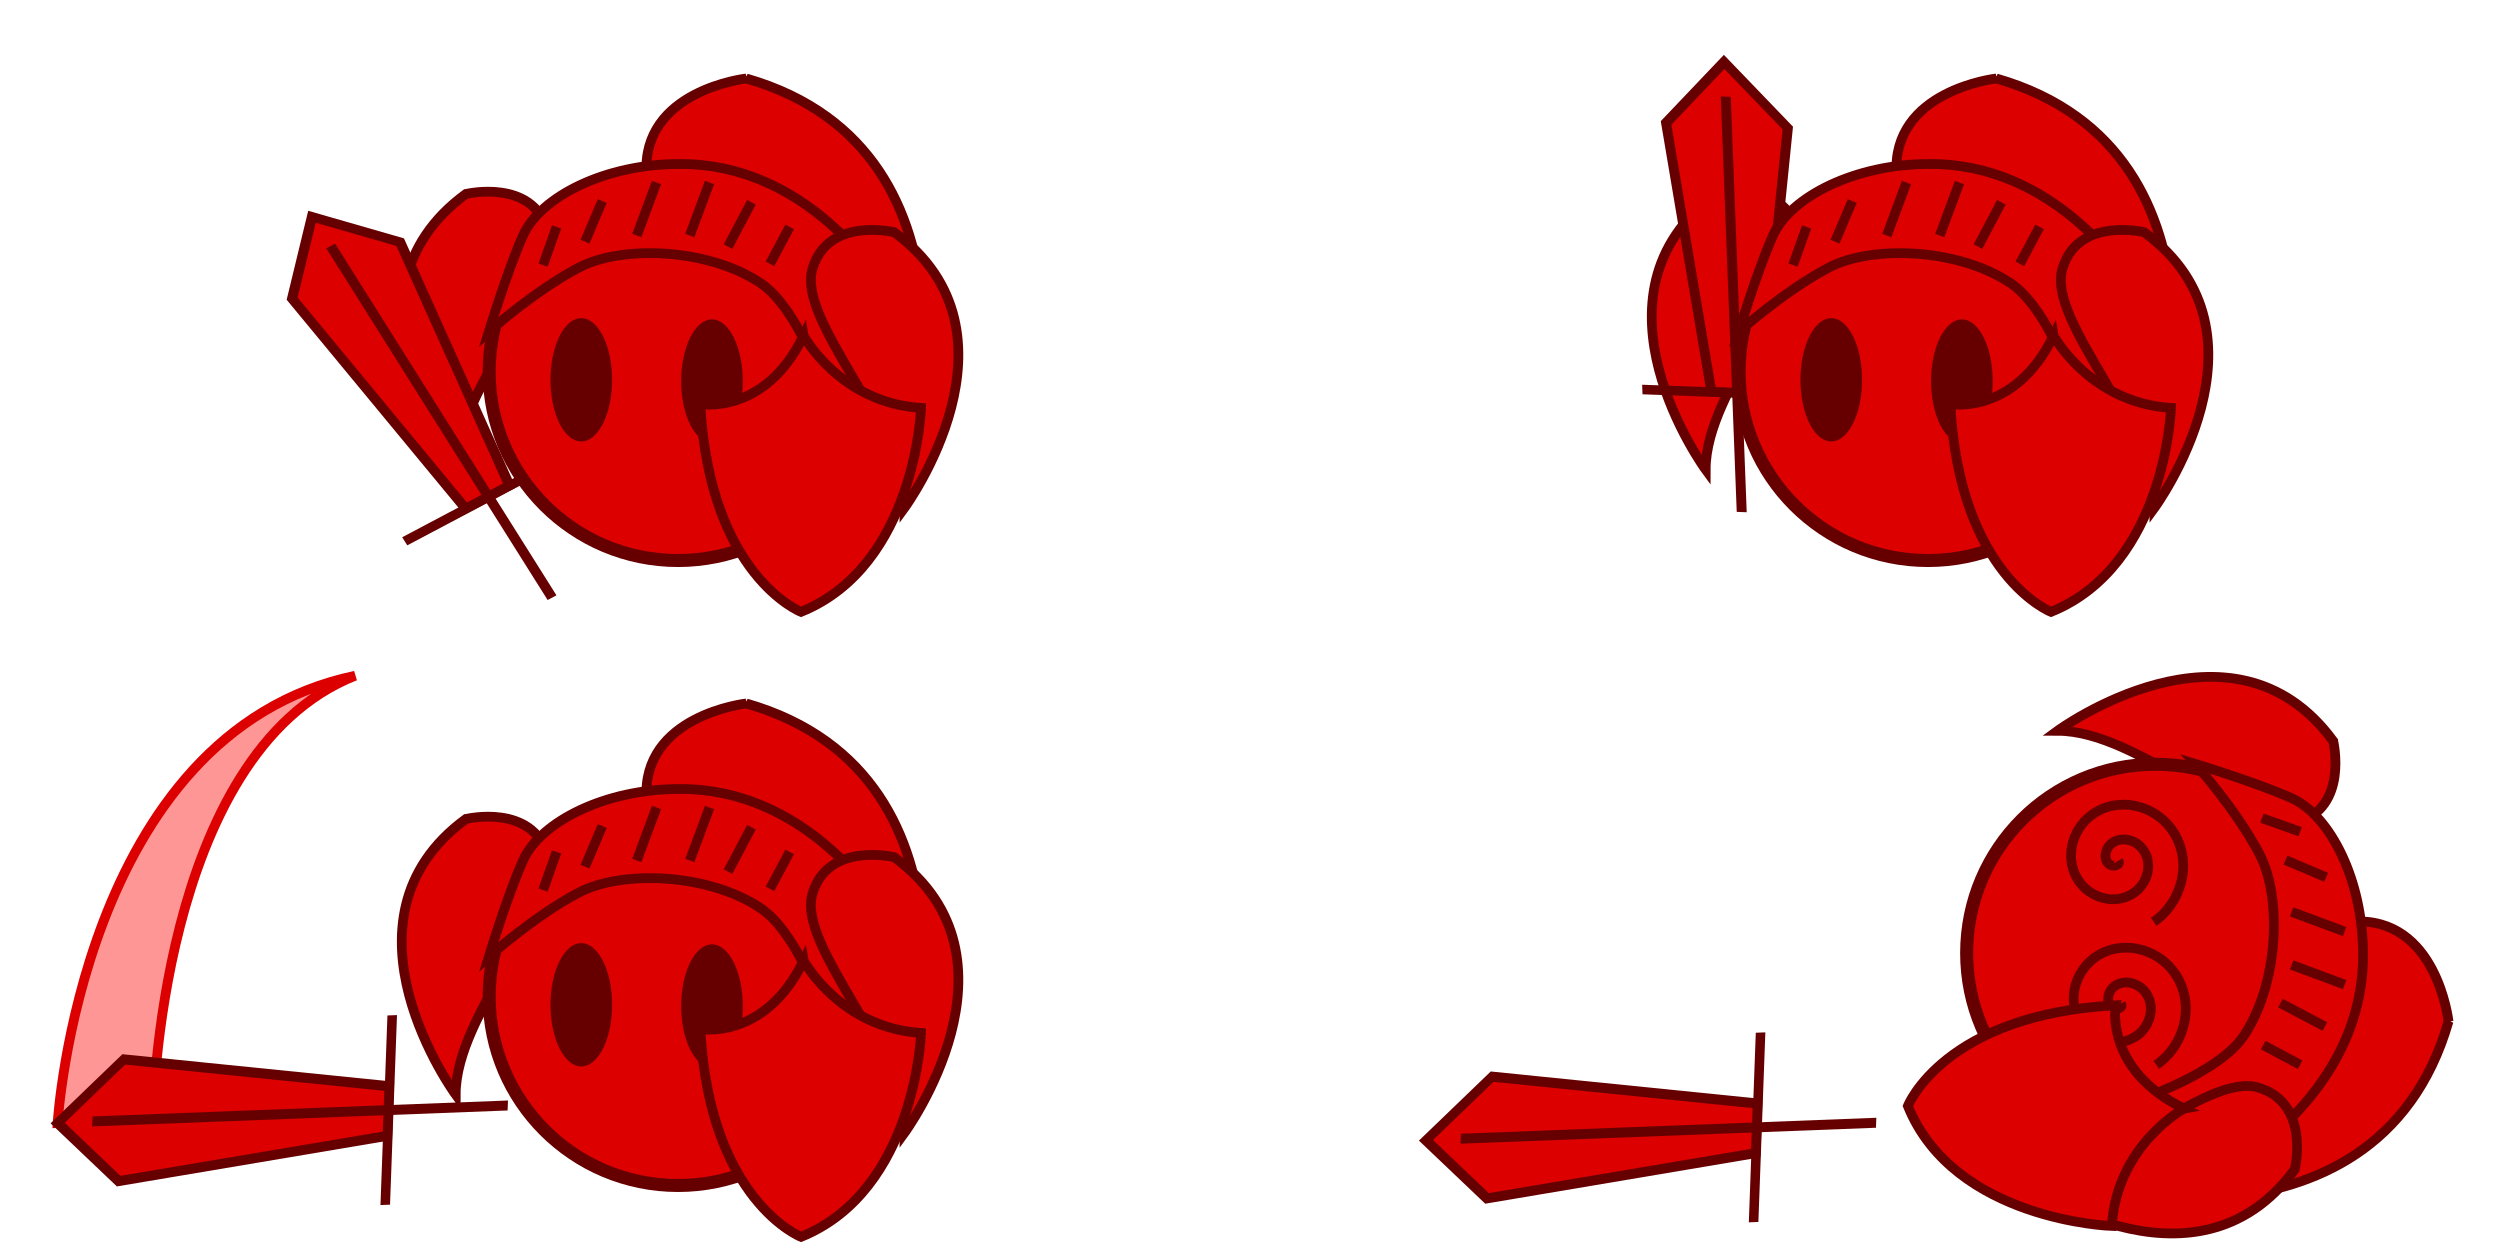 <?xml version="1.0" encoding="UTF-8"?>
<svg width="512" height="256" version="1.1" viewBox="0 0 135.47 67.733" xmlns="http://www.w3.org/2000/svg" xmlns:cc="http://creativecommons.org/ns#" xmlns:dc="http://purl.org/dc/elements/1.1/" xmlns:rdf="http://www.w3.org/1999/02/22-rdf-syntax-ns#">
 <g display="none">
  <path d="m8.001 1.002s1.958 3.637 6.364 3.916c0 0-0.28 8.532-6.504 11.05 0 0-4.966-1.956-5.455-11.26 0 0 3.497 0.629 5.595-3.707z" fill="#dc0000" stroke="#600" stroke-width=".529"/>
  <g fill="#600" fill-rule="evenodd">
   <ellipse cx="6.014" cy="8.085" rx=".869" ry="1.737"/>
   <ellipse cx="9.521" cy="8.018" rx=".902" ry="1.804"/>
  </g>
  <g fill="#dc0000" stroke="#600" stroke-width=".529">
   <path d="m14.604 2.736s-1.995-0.501-2.455 1.145c-0.46 1.646 2.762 4.867 2.762 7.443 0 0 3.837-5.439-0.307-8.588z"/>
   <path d="m2.21 3.065s1.819-0.468 2.239 1.069-2.519 4.544-2.519 6.949c0 0-3.499-5.078 0.28-8.018z"/>
  </g>
  <g transform="translate(-1.406 8.076)" stroke="#600" stroke-width=".529">
   <path d="m5.209 12.393h6.515" fill="none"/>
   <path d="m8.457 0.52-2.079 2.268 1.205 9.591h1.701l1.276-9.568z" fill="#dc0000"/>
   <path d="m8.467 16.663v-14.899" fill="none"/>
  </g>
 </g>
 <g>
  <path d="m3.123 60.851 5.162-0.314s0.279-19.697 10.958-23.921c-14.845 3.127-16.12 24.235-16.12 24.235z" fill="#ff9696" stroke="#dc0000" stroke-width=".529"/>
  <path d="m25.247 44.378s3.603-0.871 4.434 1.991c0.831 2.862-4.989 8.462-4.989 12.942 0 0-6.928-9.458 0.554-14.933z" fill="#dc0000" stroke="#600" stroke-width=".529"/>
  <g transform="matrix(.058 -1.577 1.511 -.058 1.848 74.222)" stroke="#600" stroke-width=".343">
   <path d="m5.209 12.393h6.515" fill="none"/>
   <path d="m8.457 0.52-2.079 2.268 1.205 9.591h1.701l1.276-9.568z" fill="#dc0000"/>
   <path d="m8.467 16.663v-14.899" fill="none"/>
  </g>
  <g>
   <path d="m40.443 38.119s-5.711 0.634-5.406 5.204c0.305 4.57 11.753 9.6 14.127 16.07 0 0 5.083-17.297-8.721-21.274z" fill="#dc0000" stroke="#600" stroke-width=".529"/>
   <circle cx="36.739" cy="54.007" r="10.231" fill="#dc0000" stop-color="#000000" stroke="#600" stroke-width=".706"/>
   <ellipse cx="31.499" cy="54.447" rx="1.67" ry="3.341" fill="#600" fill-rule="evenodd"/>
   <ellipse cx="38.581" cy="54.513" rx="1.67" ry="3.341" fill="#600" fill-rule="evenodd"/>
   <path d="m26.487 51.841s2.475-2.214 4.878-3.474c2.403-1.261 7.114-1.022 9.889 0.869 2.775 1.891 4.677 9.488 4.677 9.488s3.367-6.68 2.472-8.486c-0.779-1.573-4.811-7.55-11.626-7.484-3.942 0-7.488 1.754-8.436 3.875-0.839 1.877-1.854 5.212-1.854 5.212z" fill="#dc0000" stroke="#600" stroke-width=".529"/>
  </g>
  <g fill="none" stroke="#600" stroke-width=".529">
   <path d="m35.575 43.756-1.069 2.873"/>
   <path d="m40.72 44.825-1.27 2.405"/>
   <path d="m42.791 46.161-1.069 2.005"/>
   <path d="m32.635 44.758-0.935 2.205"/>
   <path d="m30.162 46.161-0.735 2.071"/>
   <path d="m38.448 43.756-1.069 2.873"/>
  </g>
  <path d="m48.457 46.45s-3.603-0.871-4.434 1.991c-0.831 2.862 4.989 8.462 4.989 12.942 0 0 6.928-9.458-0.554-14.933z" fill="#dc0000" stroke="#600" stroke-width=".529"/>
  <path d="m43.547 52.056s1.958 3.637 6.364 3.916c0 0-0.28 8.532-6.504 11.05 0 0-4.966-1.956-5.455-11.26 0 0 3.497 0.629 5.595-3.707z" fill="#dc0000" stroke="#600" stroke-width=".529"/>
  <g transform="translate(18.87)">
   <path d="m6.377 10.511s3.603-0.871 4.434 1.991c0.831 2.862-4.989 8.462-4.989 12.942 0 0-6.928-9.458 0.554-14.933z" fill="#dc0000" stroke="#600" stroke-width=".529"/>
   <g transform="matrix(1.395 -.739 .805 1.279 -14.181 17.33)" stroke="#600" stroke-width=".343">
    <path d="m5.209 12.393h6.515" fill="none"/>
    <path d="m8.457 0.52-2.079 2.268 1.205 9.591h1.701l1.276-9.568z" fill="#dc0000"/>
    <path d="m8.467 16.663v-14.899" fill="none"/>
   </g>
   <g>
    <path d="m21.573 4.252s-5.711 0.634-5.406 5.204c0.305 4.57 11.753 9.6 14.127 16.07 0 0 5.083-17.297-8.721-21.274z" fill="#dc0000" stroke="#600" stroke-width=".529"/>
    <circle cx="17.869" cy="20.141" r="10.231" fill="#dc0000" stop-color="#000000" stroke="#600" stroke-width=".706"/>
    <ellipse cx="12.628" cy="20.58" rx="1.67" ry="3.341" fill="#600" fill-rule="evenodd"/>
    <ellipse cx="19.711" cy="20.647" rx="1.67" ry="3.341" fill="#600" fill-rule="evenodd"/>
    <path d="m7.617 17.974s2.475-2.214 4.878-3.474c2.403-1.261 7.114-1.022 9.889 0.869 2.775 1.891 4.677 9.488 4.677 9.488s3.367-6.68 2.472-8.486c-0.779-1.573-4.811-7.55-11.626-7.484-3.942 0-7.488 1.754-8.436 3.875-0.839 1.877-1.854 5.212-1.854 5.212z" fill="#dc0000" stroke="#600" stroke-width=".529"/>
   </g>
   <g fill="none" stroke="#600" stroke-width=".529">
    <path d="m16.704 9.889-1.069 2.873"/>
    <path d="m21.849 10.958-1.27 2.405"/>
    <path d="m23.921 12.294-1.069 2.005"/>
    <path d="m13.764 10.891-0.935 2.205"/>
    <path d="m11.292 12.294-0.735 2.071"/>
    <path d="m19.577 9.889-1.069 2.873"/>
   </g>
   <path d="m29.587 12.583s-3.603-0.871-4.434 1.991c-0.831 2.862 4.989 8.462 4.989 12.942 0 0 6.928-9.458-0.554-14.933z" fill="#dc0000" stroke="#600" stroke-width=".529"/>
   <path d="m24.676 18.189s1.958 3.637 6.364 3.916c0 0-0.28 8.532-6.504 11.05 0 0-4.966-1.956-5.455-11.26 0 0 3.497 0.629 5.595-3.707z" fill="#dc0000" stroke="#600" stroke-width=".529"/>
  </g>
  <path d="m92.981 10.511s3.603-0.871 4.434 1.991c0.831 2.862-4.989 8.462-4.989 12.942 0 0-6.928-9.458 0.554-14.933z" fill="#dc0000" stroke="#600" stroke-width=".529"/>
  <g transform="matrix(1.577 .058 .058 1.511 80.061 2.078)" stroke="#600" stroke-width=".343">
   <path d="m5.209 12.393h6.515" fill="none"/>
   <path d="m8.457 0.52-2.079 2.268 1.205 9.591h1.701l1.276-9.568z" fill="#dc0000"/>
   <path d="m8.467 16.663v-14.899" fill="none"/>
  </g>
  <g>
   <path d="m108.18 4.252s-5.711 0.634-5.406 5.204c0.305 4.57 11.753 9.6 14.127 16.07 0 0 5.083-17.297-8.721-21.274z" fill="#dc0000" stroke="#600" stroke-width=".529"/>
   <circle cx="104.47" cy="20.141" r="10.231" fill="#dc0000" stop-color="#000000" stroke="#600" stroke-width=".706"/>
   <ellipse cx="99.232" cy="20.58" rx="1.67" ry="3.341" fill="#600" fill-rule="evenodd"/>
   <ellipse cx="106.31" cy="20.647" rx="1.67" ry="3.341" fill="#600" fill-rule="evenodd"/>
   <path d="m94.221 17.974s2.475-2.214 4.878-3.474c2.403-1.261 7.114-1.022 9.889 0.869 2.775 1.891 4.677 9.488 4.677 9.488s3.367-6.68 2.472-8.486c-0.779-1.573-4.811-7.55-11.626-7.484-3.942 0-7.488 1.754-8.436 3.875-0.839 1.877-1.854 5.212-1.854 5.212z" fill="#dc0000" stroke="#600" stroke-width=".529"/>
  </g>
  <g fill="none" stroke="#600" stroke-width=".529">
   <path d="m103.31 9.889-1.069 2.873"/>
   <path d="m108.45 10.958-1.27 2.405"/>
   <path d="m110.52 12.294-1.069 2.005"/>
   <path d="m100.37 10.891-0.935 2.205"/>
   <path d="m97.896 12.294-0.735 2.071"/>
   <path d="m106.18 9.889-1.069 2.873"/>
  </g>
  <g fill="#dc0000" stroke="#600" stroke-width=".529">
   <path d="m116.19 12.583s-3.603-0.871-4.434 1.991c-0.831 2.862 4.989 8.462 4.989 12.942 0 0 6.928-9.458-0.554-14.933z"/>
   <path d="m111.28 18.189s1.958 3.637 6.364 3.916c0 0-0.28 8.532-6.504 11.05 0 0-4.966-1.956-5.455-11.26 0 0 3.497 0.629 5.595-3.707z"/>
   <path d="m126.43 40.153s0.871 3.603-1.991 4.434c-2.862 0.831-8.462-4.989-12.942-4.989 0 0 9.458-6.928 14.933 0.554z"/>
  </g>
  <g transform="matrix(.058 -1.577 1.511 -.058 75.996 75.158)" stroke="#600" stroke-width=".343">
   <path d="m5.209 12.393h6.515" fill="none"/>
   <path d="m8.457 0.52-2.079 2.268 1.205 9.591h1.701l1.276-9.568z" fill="#dc0000"/>
   <path d="m8.467 16.663v-14.899" fill="none"/>
  </g>
  <g fill="#dc0000" stroke="#600">
   <path d="m132.68 55.348s-0.634-5.711-5.204-5.406c-4.57 0.305-9.6 11.753-16.07 14.127 0 0 17.297 5.083 21.274-8.721z" stroke-width=".529"/>
   <circle transform="rotate(90)" cx="51.644" cy="-116.8" r="10.231" stop-color="#000000" stroke-width=".706"/>
   <path d="m118.96 41.393s2.214 2.475 3.474 4.878c1.261 2.403 1.022 7.114-0.869 9.889-1.891 2.775-9.488 4.677-9.488 4.677s6.68 3.367 8.486 2.472c1.573-0.779 7.55-4.811 7.484-11.626 0-3.942-1.754-7.488-3.875-8.436-1.877-0.839-5.212-1.854-5.212-1.854z" stroke-width=".529"/>
  </g>
  <g fill="none" stroke="#600" stroke-width=".529">
   <path d="m127.05 50.48-2.873-1.069"/>
   <path d="m125.98 55.625-2.405-1.27"/>
   <path d="m124.64 57.696-2.005-1.069"/>
   <path d="m126.05 47.54-2.205-0.935"/>
   <path d="m124.64 45.067-2.071-0.735"/>
   <path d="m127.05 53.353-2.873-1.069"/>
  </g>
  <g stroke="#600" stroke-width=".529">
   <path d="m124.35 63.362s0.871-3.603-1.991-4.434c-2.862-0.831-8.462 4.989-12.942 4.989 0 0 9.458 6.928 14.933-0.554z" fill="#dc0000"/>
   <path d="m114.79 46.639c0.144 0.249-0.265 0.317-0.415 0.239-0.405-0.211-0.326-0.781-0.064-1.068 0.469-0.515 1.29-0.37 1.722 0.111 0.635 0.705 0.416 1.806-0.286 2.376-0.936 0.759-2.326 0.464-3.03-0.461-0.886-1.165-0.513-2.846 0.637-3.684 1.393-1.014 3.368-0.563 4.337 0.812 1.143 1.62 0.612 3.89-0.987 4.991" fill="none"/>
   <path d="m114.93 54.389c0.144 0.249-0.265 0.317-0.414 0.239-0.405-0.211-0.326-0.781-0.064-1.068 0.469-0.515 1.29-0.37 1.722 0.111 0.635 0.705 0.416 1.806-0.286 2.376-0.936 0.759-2.326 0.464-3.03-0.461-0.886-1.165-0.513-2.846 0.637-3.684 1.393-1.014 3.368-0.563 4.337 0.812 1.143 1.62 0.612 3.89-0.987 4.991" fill="none"/>
   <path d="m118.35 60.069s-3.637 1.958-3.916 6.364c0 0-8.532-0.28-11.05-6.504 0 0 1.956-4.966 11.26-5.455 0 0-0.629 3.497 3.707 5.595z" fill="#dc0000"/>
  </g>
 </g>
</svg>
